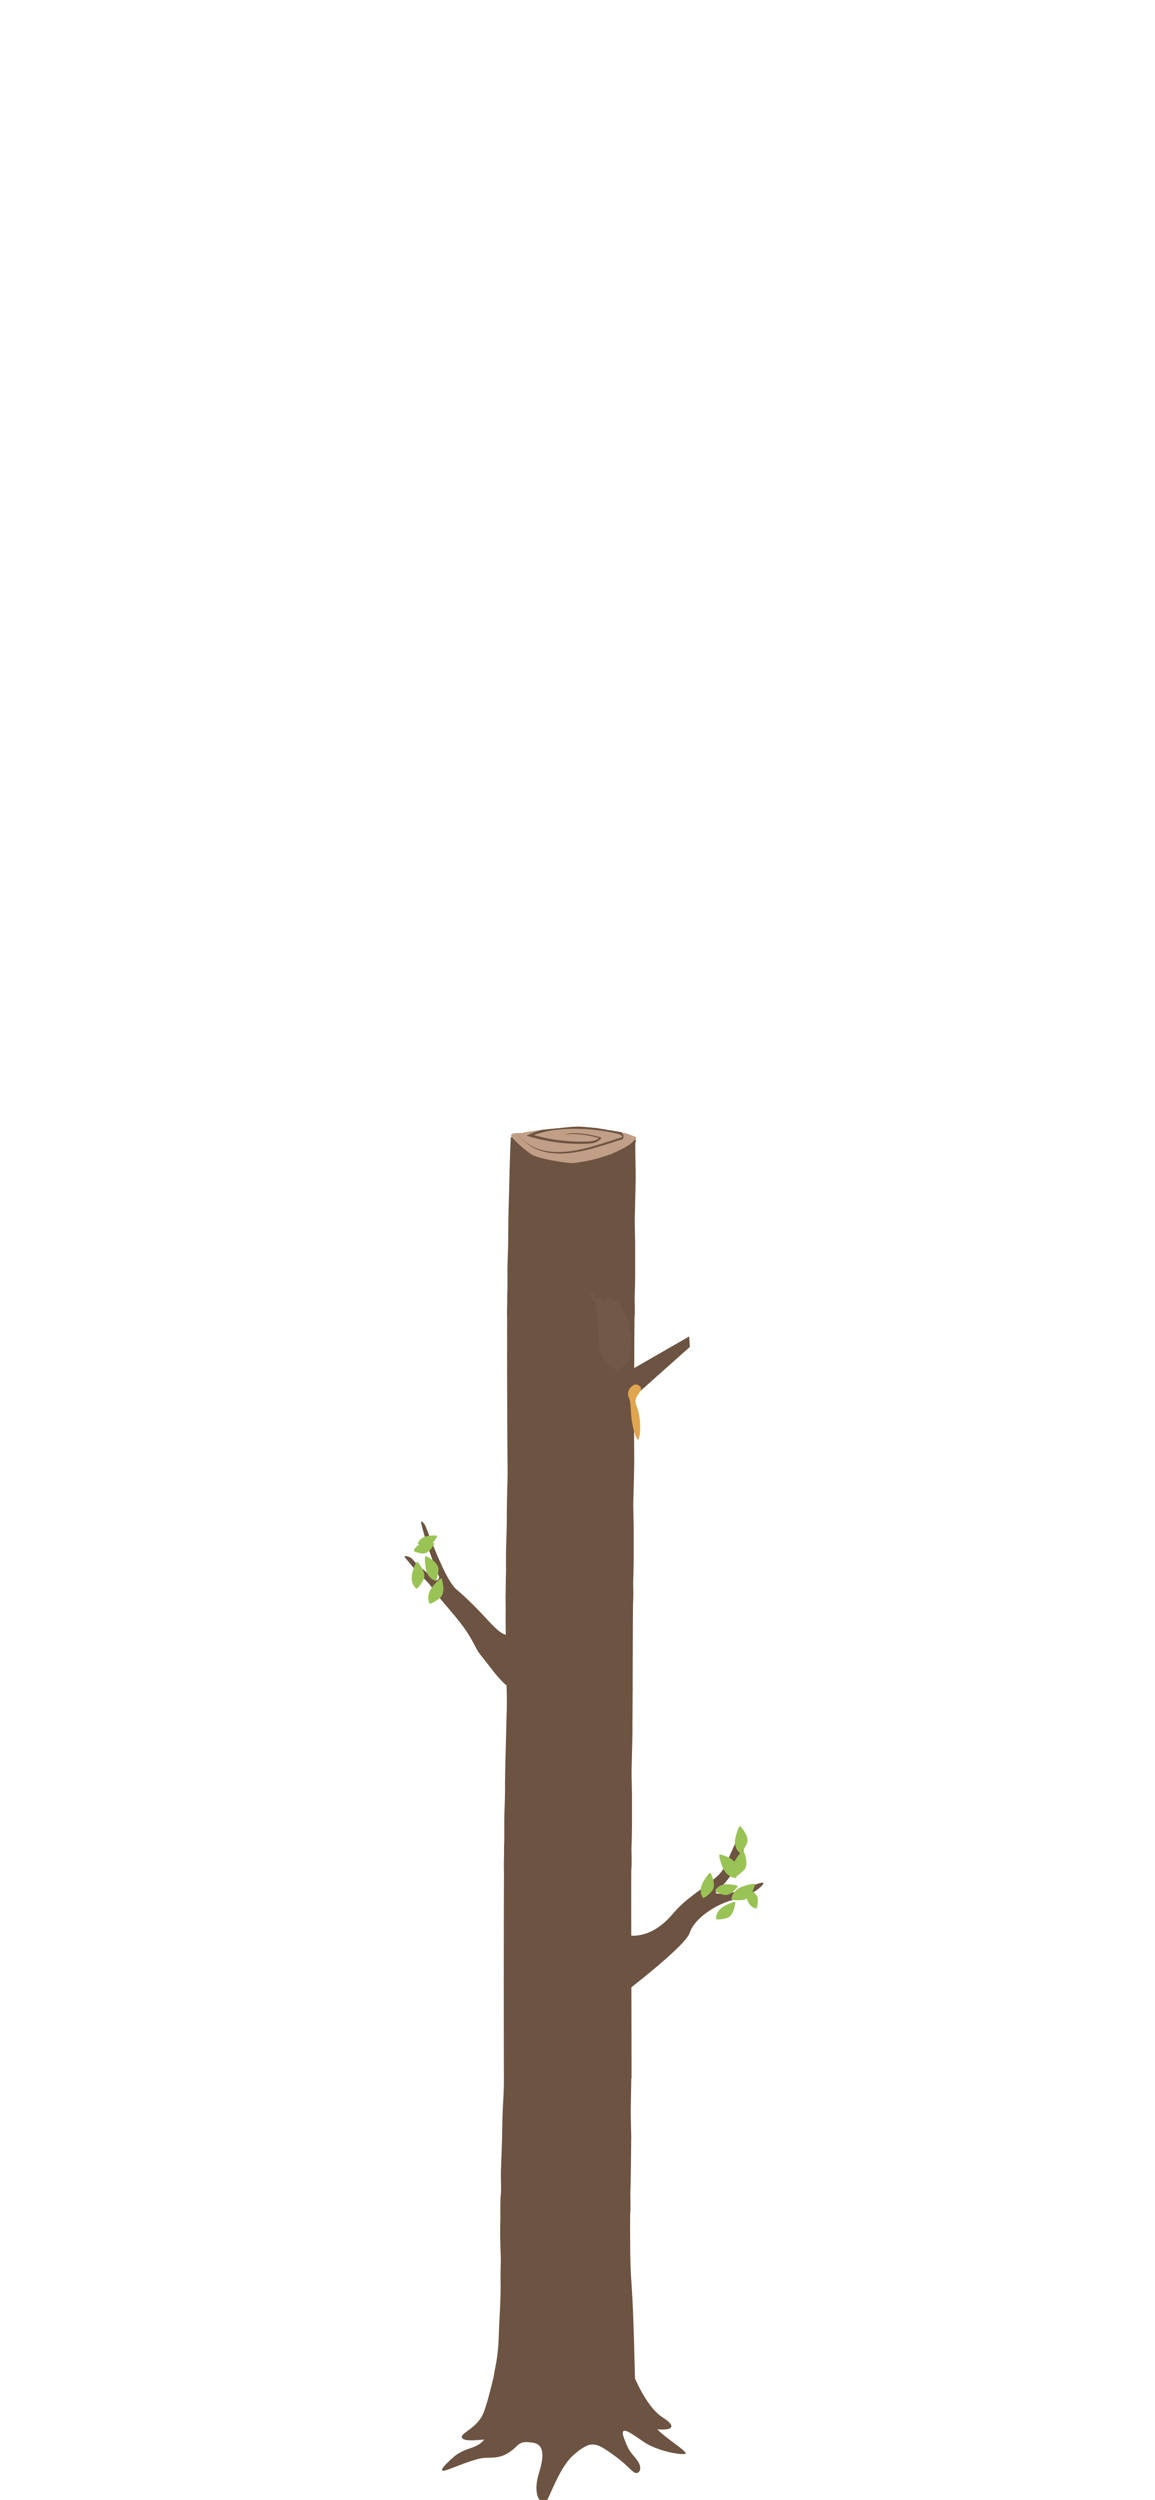 <?xml version="1.0" encoding="UTF-8"?><svg id="a" xmlns="http://www.w3.org/2000/svg" viewBox="0 0 428 926"><defs><style>.r{fill:#c19f87;}.s{fill:#e0a54f;}.t{fill:#9ac355;}.u{fill:#715847;}.v{fill:#6d5341;}</style></defs><g id="b"><g id="c"><g><path id="d" class="v" d="M234.64,879.45s4.65,11.97,10.82,15.91c7.12,4.55,1.15,4.88-2.26,4.4s-9.49-3.57-11.76-6.43-42.96,9.4-48.2,9.91c-5.24,.51-11.22,1.39-12.06-.3s5.71-3.39,8.02-9.28,4.2-16.71,5.51-18.83c2.65-4.29,49.94,4.62,49.94,4.62h-.01Z"/><path class="v" d="M243.71,899.89c-2.26-2.76-4.43-4.95-6.57-6.93-.53-.49-.94-1.13-1.27-1.86-.15-2.11-.33-4.15-.33-4.15l-.02-.24c-.43-8.81-.52-26.38-1.46-40.12-.42-6.17-.49-7.23-.6-19.93-3.12,3.75-7.64,3.8-11.44,5.4-7.82,3.28-14.13,4.1-22.02,1.68-4.85-1.51-11.02-1.97-14.61-8.12,.54,9.46-.03,13.37,.11,20.21,.08,3.25-.16,8.65-.35,11.89-.5,8.83-.11,12.19-1.86,20.46-.41,2.23-.72,4.52-.92,6.85-.26,1.97-.42,3.98-.5,6-.22,1.87-.44,4.18-.61,6.73-.41,6.41-3.56,7.96-7.47,9.26-3.92,1.29-5.72,3.11-5.72,3.11,0,0-7.83,6.61-2.3,4.71,2.67-.92,10.63-4.36,13.9-4.43,3.27-.07,5.99,.11,9.49-2.37s2.8-4.08,8.4-3.23c3.38,.52,4.55,3.61,2.2,11.06-2.13,6.74-.53,11.55,2.42,10.87,1.06-.24,4.8-12.49,10.21-17.25,1.59-1.4,2.1-1.95,4.5-3.28,3.25-1.79,5.68-.35,11,3.53,4.13,3.02,5.21,4.67,6.96,5.95s3.57-1.1,1.42-4.15c-2.14-3.05-2.92-2.61-5.02-8.37s3.27-1.31,7.67,1.57c4.66,3.05,12.82,4.62,14.93,4.2,1.84-.37-7.9-6.27-10.16-9.04h.02Z"/><g id="e"><path class="r" d="M223.42,832.78c-4.78,1.68-9.62,2.75-14.47,3.22-2.16,0-13.46-1.62-15.97-3.36-3.3-2.25-7.62-6.05-7.62-6.91-.06-1.22,3.05-.73,4.47-.98,5.85-1.04,9.07-1.29,13.34-1.68,7.22-.65,6.87-.95,15.03,0,1.08,.14,10.44,1.51,11.54,1.92,2.79,1.02,3.8,1.2,3.76,1.58,0,.09,.03,.15-.06,.26-2.27,3.02-7.31,4.73-10.03,6.05"/><path class="v" d="M210.9,822.5c-2.07,0-3.75,.24-7.72,.6-2.1,.2-3.96,.35-6,.59-1.53,.42-3.07,.95-4.58,1.6l-1.31,.54c6.57,1.97,13.21,2.98,19.86,3.02h1.92c2.42-.17,5.03,.26,7.16-2.28-3.46-1.04-6.96-1.6-10.47-1.66-1.3,0-2.6,.09-3.86,.32h-.31v-.02l3.9,.85-3.48-.85h2.08c3.72-.04,7.44,.46,11.12,1.51-1.9,1.51-4.12,1.16-6.17,1.3h-1.05c-1.92,0-3.85-.09-5.77-.26-4.07-.35-8.14-1.07-12.17-2.16,2.73-.94,5.49-1.57,8.27-1.9,2.56-.29,5.14-.42,7.72-.42,5.56,0,11.11,.64,16.63,1.9,.24,.09,1.96,.67,1.33,1.22-6.94,2.04-16.04,5.49-24.52,5.49-6.01,0-11.7-1.72-16.09-6.88,4.61,5.59,10.54,7.44,16.77,7.44,8.29,0,17.11-3.27,24-5.28,.08-.04,.16-.1,.22-.2,.07-.09,.12-.21,.16-.34,.04-.13,.07-.28,.07-.43s0-.31-.03-.45c-.13-.36-.3-.66-.5-.88-.2-.22-.43-.35-.66-.38-3.19-.57-8.46-1.35-9.25-1.51-3.67-.33-5.64-.5-7.29-.5l.02,.02Z"/></g></g></g><g id="f"><g><path class="v" d="M233.51,835.33c.08-4.62-.08-9.53,0-14.85,.02-.96,.23-1.34,.06-8.05,.17-4.06,.2-8.41,.2-8.41l.14-12.29c-.24-12.05-.26-6.32,0-20.02,.11-6.19,0-5.29-.11-18-3.12,3.75-4.73,4.35-8.53,5.95-7.82,3.28-14.13,4.1-22.02,1.68-4.85-1.51-11.98-2.29-15.57-8.45-.37,7.8-.81,13.4-.99,20.24-.1,4.06-.44,8.08-.5,11.31-.18,10.07-.12,7.04-.58,20.13-.08,2.29,.2,5.74,0,8.07-.26,1.97-.13,3.57-.21,5.6,.08,5.51-.03,3.57-.05,6.12-.06,7.05,.2,9.69,.31,14.78"/><g id="g"><path class="v" d="M224.76,760.71c-4.78,1.68-8.62,2.17-13.48,2.64-2.16,0-13.9-1.41-16.42-3.14-3.3-2.25-7.17-6.26-7.17-7.12-.06-1.22,3.05-.73,4.47-.98,5.85-1.04,9.07-1.29,13.34-1.68,7.22-.65,6.87-.95,15.03,0,1.08,.14,10.44,1.51,11.54,1.92,3.43,1.25,1.06,3.99,.37,4.67-2.27,3.02-3.98,1.9-6.7,3.22"/><path class="v" d="M213.24,749.85c-2.07,0-3.75,.24-7.72,.6-2.1,.2-3.96,.35-6,.59-1.53,.42-3.07,.95-4.58,1.6l-1.31,.54c6.57,1.97,13.21,2.98,19.86,3.02h1.92c2.42-.17,5.03,.26,7.16-2.28-3.46-1.04-6.96-1.6-10.47-1.66-1.3,0-2.6,.09-3.86,.32h-.31v-.02l3.9,.85-3.48-.85h2.08c3.72-.04,7.44,.46,11.12,1.51-1.9,1.51-4.12,1.16-6.17,1.3h-1.05c-1.92,0-3.85-.09-5.77-.26-4.07-.35-8.14-1.07-12.17-2.16,2.73-.94,5.49-1.57,8.27-1.9,2.56-.29,5.14-.42,7.72-.42,5.56,0,11.11,.64,16.63,1.9,.24,.09,1.96,.67,1.33,1.22-6.94,2.04-16.04,5.49-24.52,5.49-6.01,0-11.7-1.72-16.09-6.88,4.61,5.59,10.54,7.44,16.77,7.44,8.29,0,17.11-3.27,24-5.28,.08-.04,.16-.1,.22-.2,.07-.09,.12-.21,.16-.34,.04-.13,.07-.28,.07-.43s0-.31-.03-.45c-.13-.36-.3-.66-.5-.88-.2-.22-.43-.35-.66-.38-3.19-.57-8.46-1.35-9.25-1.51-3.67-.33-5.64-.5-7.29-.5l.02,.02Z"/></g></g><g id="h"><path class="r" d="M224.35,759.7c-4.6,1.68-9.25,2.75-13.93,3.22-2.08,0-12.95-1.62-15.37-3.36-3.17-2.25-7.33-6.05-7.33-6.91-.06-1.22,2.94-.73,4.3-.98,5.63-1.04,8.73-1.29,12.84-1.68,6.95-.65,6.62-.95,14.46,0,1.04,.14,10.04,1.51,11.11,1.92,2.68,1.02,3.65,1.2,3.62,1.58,0,.09,.03,.15-.06,.26-2.18,3.02-7.04,4.73-9.65,6.05"/><path class="v" d="M212.3,749.42c-1.99,0-3.61,.24-7.43,.6-2.02,.2-3.81,.35-5.78,.59-1.48,.42-2.95,.95-4.41,1.6l-1.26,.54c6.32,1.97,12.71,2.98,19.12,3.02h1.85c2.32-.17,4.84,.26,6.89-2.28-3.33-1.04-6.7-1.6-10.07-1.66-1.25,0-2.5,.09-3.71,.32h-.3v-.02l3.75,.85-3.35-.85h2c3.58-.04,7.16,.46,10.7,1.51-1.82,1.51-3.97,1.16-5.93,1.3h-1.01c-1.85,0-3.7-.09-5.55-.26-3.92-.35-7.83-1.07-11.71-2.16,2.63-.94,5.29-1.57,7.96-1.9,2.47-.29,4.95-.42,7.43-.42,5.35,0,10.69,.64,16,1.9,.23,.09,1.89,.67,1.28,1.22-6.68,2.04-15.44,5.49-23.6,5.49-5.78,0-11.26-1.72-15.48-6.88,4.43,5.59,10.15,7.44,16.14,7.44,7.98,0,16.47-3.27,23.1-5.28,.08-.04,.15-.1,.21-.2,.06-.09,.12-.21,.16-.34,.04-.13,.06-.28,.07-.43,0-.15,0-.31-.03-.45-.12-.36-.29-.66-.48-.88-.19-.22-.41-.35-.64-.38-3.07-.57-8.14-1.35-8.9-1.51-3.53-.33-5.43-.5-7.01-.5v.02Z"/></g></g><g id="i"><g><path class="v" d="M234,769.91c.08-4.62-.17-71.59-.07-76.91,.02-.96,.23-1.34,.06-8.05,.17-4.06,.2-8.41,.2-8.41v-12.05c-.25-12.05-.2-4.34,.13-20.26,.13-6.19,0-5.29-.11-18-3.12,3.75-4.73,4.35-8.53,5.95-7.82,3.28-14.13,4.1-22.02,1.68-4.85-1.51-11.98-2.29-15.57-8.45-.37,7.8-.43,12.67-.61,19.51-.1,4.06-.2,6.74-.26,9.96-.18,10.07,.11,4.89-.34,17.97-.08,2.29,.09,7.44-.09,10.97-.05,3.99,0,4.13-.09,6.15,.08,5.51,.05,4.64,.03,7.2-.06,7.05-.09,70.29,.02,75.38"/><g id="j"><path class="v" d="M225.3,633.25c-4.78,1.68-8.62,2.17-13.48,2.64-2.16,0-13.9-1.41-16.42-3.14-3.3-2.25-7.17-6.26-7.17-7.12-.06-1.22,3.05-.73,4.47-.98,5.85-1.04,9.07-1.29,13.34-1.68,7.22-.65,6.87-.95,15.03,0,1.08,.14,10.44,1.51,11.54,1.92,.86,.31,1.25,.37,1.47,.84,.58,1.23-.58,3.33-1.1,3.84-2.27,3.02-3.98,1.9-6.7,3.22"/><path class="v" d="M213.78,622.39c-2.07,0-3.75,.24-7.72,.6-2.1,.2-3.96,.35-6,.59-1.53,.42-3.07,.95-4.58,1.6l-1.31,.54c6.57,1.97,13.21,2.98,19.86,3.02h1.92c2.42-.17,5.03,.26,7.16-2.28-3.46-1.04-6.96-1.6-10.47-1.66-1.3,0-2.6,.09-3.86,.32h-.31v-.02l3.9,.85-3.48-.85h2.08c3.72-.04,7.44,.46,11.12,1.51-1.9,1.51-4.12,1.16-6.17,1.3h-1.05c-1.92,0-3.85-.09-5.77-.26-4.07-.35-8.14-1.07-12.17-2.16,2.73-.94,5.49-1.57,8.27-1.9,2.56-.29,5.14-.42,7.72-.42,5.56,0,11.11,.64,16.63,1.9,.24,.09,1.96,.67,1.33,1.22-6.94,2.04-16.04,5.49-24.52,5.49-6.01,0-11.7-1.72-16.09-6.88,4.61,5.59,10.54,7.44,16.77,7.44,8.29,0,17.11-3.27,24-5.28,.08-.04,.16-.1,.22-.2,.07-.09,.12-.21,.16-.34,.04-.13,.07-.28,.07-.43s0-.31-.03-.45c-.13-.36-.3-.66-.5-.88-.2-.22-.43-.35-.66-.38-3.19-.57-8.46-1.35-9.25-1.51-3.67-.33-5.64-.5-7.29-.5l.02,.02Z"/></g></g><path class="v" d="M230.97,716.5s9,3.49,18.35-7.61c4.33-5.14,9.37-8.13,12.78-10.91,3.95-3.22,5-3.69,6.79-7.36,3.85-7.92,6.63-17.01,6.87-7.77,.21,8.12-10.66,18.4-10.66,18.4,0,0,3.25,.97,9.25-1.11,5.59-1.94,6.88-2.78,8.26-2.78s-2.75,4.43-9.98,6.1-15.34,7.13-17.01,12.41c-1.67,5.28-26.76,24.19-26.76,24.19l2.11-23.56h0Z"/><g><path class="t" d="M265.35,710.89s-.45-3.11,3.33-5.03,3.82-1.24,3.82-1.24c0,0-.35,5.11-3.23,5.88s-3.91,.38-3.91,.38h0Z"/><path class="t" d="M280.27,706.97s-2.77-.32-3.56-4-.2-3.56-.2-3.56c0,0,4.31,1.46,4.32,4.11s-.56,3.45-.56,3.45Z"/><path class="t" d="M271.04,703.51s.04-3.42,4.43-4.84,4.31-.69,4.31-.69c0,0-1.23,5.43-4.47,5.78s-4.27-.25-4.27-.25Z"/><path class="t" d="M264.97,700.38s1.06-2.63,4.88-2.42,3.54,.76,3.54,.76c0,0-2.58,3.83-5.19,3.13s-3.23-1.47-3.23-1.47h0Z"/><path class="t" d="M272.18,695.22s-2.07-2.66,.43-6.46,2.9-3.18,2.9-3.18c0,0,2.39,4.94,.11,7.2-2.28,2.26-3.44,2.44-3.44,2.44h0Z"/><path class="t" d="M274.25,686.42s-2.76-1.82-1.63-6.13,1.69-3.87,1.69-3.87c0,0,3.78,3.84,2.37,6.65s-2.43,3.35-2.43,3.35Z"/><path class="t" d="M272.8,695.64s-3.52,.11-5.18-4.35-.9-4.41-.9-4.41c0,0,5.65,1.03,6.15,4.35s-.07,4.41-.07,4.41Z"/><path class="t" d="M260.55,703.06s-2.09-2.45,.13-6.19,2.63-3.17,2.63-3.17c0,0,2.5,4.62,.42,6.88s-3.18,2.48-3.18,2.48h0Z"/></g><g id="k"><path class="r" d="M224.84,631.84c-4.6,1.68-9.25,2.75-13.93,3.22-2.08,0-12.95-1.62-15.37-3.36-3.17-2.25-7.33-6.05-7.33-6.91-.06-1.22,2.94-.73,4.3-.98,5.63-1.04,8.73-1.29,12.84-1.68,6.95-.65,6.62-.95,14.46,0,1.04,.14,10.04,1.51,11.11,1.92,2.68,1.02,3.65,1.2,3.62,1.58,0,.09,.03,.15-.06,.26-2.18,3.02-7.04,4.73-9.65,6.05"/><path class="v" d="M212.79,621.56c-1.99,0-3.61,.24-7.43,.6-2.02,.2-3.81,.35-5.78,.59-1.48,.42-2.95,.95-4.41,1.6l-1.26,.54c6.32,1.97,12.71,2.98,19.12,3.02h1.85c2.32-.17,4.84,.26,6.89-2.28-3.33-1.04-6.7-1.6-10.07-1.66-1.25,0-2.5,.09-3.71,.32h-.3v-.02l3.75,.85-3.35-.85h2c3.58-.04,7.16,.46,10.7,1.51-1.82,1.51-3.97,1.16-5.93,1.3h-1.01c-1.85,0-3.7-.09-5.55-.26-3.92-.35-7.83-1.07-11.71-2.16,2.63-.94,5.29-1.57,7.96-1.9,2.47-.29,4.95-.42,7.43-.42,5.35,0,10.69,.64,16,1.9,.23,.09,1.89,.67,1.28,1.22-6.68,2.04-15.44,5.49-23.6,5.49-5.78,0-11.26-1.72-15.48-6.88,4.43,5.59,10.15,7.44,16.14,7.44,7.98,0,16.47-3.27,23.1-5.28,.08-.04,.15-.1,.21-.2,.06-.09,.12-.21,.16-.34,.04-.13,.06-.28,.07-.43,0-.15,0-.31-.03-.45-.12-.36-.29-.66-.48-.88-.19-.22-.41-.35-.64-.38-3.07-.57-8.14-1.35-8.9-1.51-3.53-.33-5.43-.5-7.01-.5v.02Z"/></g></g><g id="l"><g><path class="v" d="M234.37,636.96c.08-4.62,.11-37.63,.2-42.95,.02-.96,.23-1.34,.06-8.05,.17-4.06,.2-8.41,.2-8.41v-12.05c-.25-12.05-.2-4.34,.13-20.26,.13-6.19,0-5.29-.11-18-3.12,3.75-4.73,4.35-8.53,5.95-7.82,3.28-14.13,4.1-22.02,1.68-4.85-1.51-11.98-2.29-15.57-8.45-.37,7.8-.43,12.67-.61,19.51-.1,4.06-.2,6.74-.26,9.96-.18,10.07,.11,4.89-.34,17.97-.08,2.29,.09,7.44-.09,10.97-.05,3.99,0,4.13-.09,6.15,.08,5.51,.05,4.64,.03,7.2-.06,7.05,.48,33.16,.59,38.24"/><g id="m"><path class="v" d="M225.95,534.26c-4.78,1.68-8.62,2.17-13.48,2.64-2.16,0-13.9-1.41-16.42-3.14-3.3-2.25-7.17-6.26-7.17-7.12-.06-1.22,3.05-.73,4.47-.98,5.85-1.04,9.07-1.29,13.34-1.68,7.22-.65,6.87-.95,15.03,0,1.08,.14,10.44,1.51,11.54,1.92,3.43,1.25,1.06,3.99,.37,4.67-2.27,3.02-3.98,1.9-6.7,3.22"/><path class="v" d="M214.42,523.4c-2.07,0-3.75,.24-7.72,.6-2.1,.2-3.96,.35-6,.59-1.53,.42-3.07,.95-4.58,1.6l-1.31,.54c6.57,1.97,13.21,2.98,19.86,3.02h1.92c2.42-.17,5.03,.26,7.16-2.28-3.46-1.04-6.96-1.6-10.47-1.66-1.3,0-2.6,.09-3.86,.32h-.31v-.02l3.9,.85-3.48-.85h2.08c3.72-.04,7.44,.46,11.12,1.51-1.9,1.51-4.12,1.16-6.17,1.3h-1.05c-1.92,0-3.85-.09-5.77-.26-4.07-.35-8.14-1.07-12.17-2.16,2.73-.94,5.49-1.57,8.27-1.9,2.56-.29,5.14-.42,7.72-.42,5.56,0,11.11,.64,16.63,1.9,.24,.09,1.96,.67,1.33,1.22-6.94,2.04-16.04,5.49-24.52,5.49-6.01,0-11.7-1.72-16.09-6.88,4.61,5.59,10.54,7.44,16.77,7.44,8.29,0,17.11-3.27,24-5.28,.08-.04,.16-.1,.22-.2,.07-.09,.12-.21,.16-.34,.04-.13,.07-.28,.07-.43s0-.31-.03-.45c-.13-.36-.3-.66-.5-.88-.2-.22-.43-.35-.66-.38-3.19-.57-8.46-1.35-9.25-1.51-3.67-.33-5.64-.5-7.29-.5l.02,.02Z"/></g></g><path class="v" d="M182.33,618.42c-.1-.14-4.99-6.34-5.08-6.49-3.27-5.91-3.64-7.54-11.18-16.29-8.28-9.61-3.57-5.81-12.35-14.32-.04-.04-1.28-1.56-1.31-1.6l-2.27-2.71c-.85-1.09,1.48-.61,2.5,.32,.28,.26,1.07,1.22,1.37,1.52,1.77,1.77,4.56,3.78,6.76,6.14,.86,.92,2.34-.04,1.86-1.2-1.91-4.54-4.4-11.08-6.17-18.01-.03-.13-.36-1.51-.39-1.63-.35-1.37,1.2,0,1.7,1.31,3.05,7.93,7.84,20.28,11.27,23.18,14.39,12.22,15.85,20.09,23.62,16.15,4.83-2.45-.41,16.91-.7,18.27-.02,.11,4.16,4.57,4.11,4.67-.5,.92-6.1,.81-13.73-9.3h0Z"/><g><path class="t" d="M159.22,594.04s-1.78-2.91,1.16-6.44,3.27-2.87,3.27-2.87c0,0,1.85,5.24-.7,7.25s-3.74,2.06-3.74,2.06h0Z"/><path class="t" d="M154.35,588.49s-2.72-1.89-1.48-6.17c1.23-4.29,1.79-3.83,1.79-3.83,0,0,3.69,3.93,2.21,6.71s-2.51,3.29-2.51,3.29h-.01Z"/><path class="t" d="M161.51,585.56s-3.22-.63-3.81-5.01,.09-4.18,.09-4.18c0,0,4.91,2.1,4.68,5.21s-.97,3.98-.97,3.98h.01Z"/><path class="t" d="M153.31,574.48s.64-2.61,4.24-2.92,3.42,.24,3.42,.24c0,0-1.9,3.94-4.44,3.63s-3.22-.95-3.22-.95Z"/><path class="t" d="M154.79,571.87s.51-2.51,3.94-2.95,3.27,.09,3.27,.09c0,0-1.66,3.83-4.1,3.63s-3.11-.78-3.11-.78h0Z"/></g><g id="n"><path class="r" d="M225.48,532.85c-4.6,1.68-9.25,2.75-13.93,3.22-2.08,0-12.95-1.62-15.37-3.36-3.17-2.25-7.33-6.05-7.33-6.91-.06-1.22,2.94-.73,4.3-.98,5.63-1.04,8.73-1.29,12.84-1.68,6.95-.65,6.62-.95,14.46,0,1.04,.14,10.04,1.51,11.11,1.92,2.68,1.02,3.65,1.2,3.62,1.58,0,.09,.03,.15-.06,.26-2.18,3.02-7.04,4.73-9.65,6.05"/><path class="v" d="M213.43,522.57c-1.99,0-3.61,.24-7.43,.6-2.02,.2-3.81,.35-5.78,.59-1.48,.42-2.95,.95-4.41,1.6l-1.26,.54c6.32,1.97,12.71,2.98,19.12,3.02h1.85c2.32-.17,4.84,.26,6.89-2.28-3.33-1.04-6.7-1.6-10.07-1.66-1.25,0-2.5,.09-3.71,.32h-.3v-.02l3.75,.85-3.35-.85h2c3.58-.04,7.16,.46,10.7,1.51-1.82,1.51-3.97,1.16-5.93,1.3h-1.01c-1.85,0-3.7-.09-5.55-.26-3.92-.35-7.83-1.07-11.71-2.16,2.63-.94,5.29-1.57,7.96-1.9,2.47-.29,4.95-.42,7.43-.42,5.35,0,10.69,.64,16,1.9,.23,.09,1.89,.67,1.28,1.22-6.68,2.04-15.44,5.49-23.6,5.49-5.78,0-11.26-1.72-15.48-6.88,4.43,5.59,10.15,7.44,16.14,7.44,7.98,0,16.47-3.27,23.1-5.28,.08-.04,.15-.1,.21-.2,.06-.09,.12-.21,.16-.34,.04-.13,.06-.28,.07-.43,0-.15,0-.31-.03-.45-.12-.36-.29-.66-.48-.88-.19-.22-.41-.35-.64-.38-3.07-.57-8.14-1.35-8.9-1.51-3.53-.33-5.43-.5-7.01-.5v.02Z"/></g></g><g id="o"><g><path class="v" d="M234.92,541.09c.08-4.62,.1-46.99,.19-52.31,.02-.96,.23-1.34,.06-8.05,.17-4.06,.2-8.41,.2-8.41v-12.05c-.25-12.05-.2-4.34,.13-20.26,.13-6.19,0-5.29-.11-18-3.12,3.75-4.73,4.35-8.53,5.95-7.82,3.28-14.13,4.1-22.02,1.68-4.85-1.51-11.98-2.29-15.57-8.45-.37,7.8-.43,12.67-.61,19.51-.1,4.06-.2,6.74-.26,9.96-.18,10.07,.11,4.89-.34,17.97-.08,2.29,.09,7.44-.09,10.97-.05,3.99,0,4.13-.09,6.15,.08,5.51,.05,4.64,.03,7.2-.06,7.05,.1,49.21,.21,54.3"/><g id="p"><path class="v" d="M226.49,429.03c-4.78,1.68-8.62,2.17-13.48,2.64-2.16,0-13.9-1.41-16.42-3.14-3.3-2.25-7.17-6.26-7.17-7.12-.06-1.22,3.05-.73,4.47-.98,5.85-1.04,9.07-1.29,13.34-1.68,7.22-.65,6.87-.95,15.03,0,1.08,.14,10.44,1.51,11.54,1.92,3.43,1.25,1.06,3.99,.37,4.67-2.27,3.02-3.98,1.9-6.7,3.22"/><path class="v" d="M214.96,418.17c-2.07,0-3.75,.24-7.72,.6-2.1,.2-3.96,.35-6,.59-1.53,.42-3.07,.95-4.58,1.6l-1.31,.54c6.57,1.97,13.21,2.98,19.86,3.02h1.92c2.42-.17,5.03,.26,7.16-2.28-3.46-1.04-6.96-1.6-10.47-1.66-1.3,0-2.6,.09-3.86,.32h-.31v-.02l3.9,.85-3.48-.85h2.08c3.72-.04,7.44,.46,11.12,1.51-1.9,1.51-4.12,1.16-6.17,1.3h-1.05c-1.92,0-3.85-.09-5.77-.26-4.07-.35-8.14-1.07-12.17-2.16,2.73-.94,5.49-1.57,8.27-1.9,2.56-.29,5.14-.42,7.72-.42,5.56,0,11.11,.64,16.63,1.9,.24,.09,1.96,.67,1.33,1.22-6.94,2.04-16.04,5.49-24.52,5.49-6.01,0-11.7-1.72-16.09-6.88,4.61,5.59,10.54,7.44,16.77,7.44,8.29,0,17.11-3.27,24-5.28,.08-.04,.16-.1,.22-.2,.07-.09,.12-.21,.16-.34,.04-.13,.07-.28,.07-.43s0-.31-.03-.45c-.13-.36-.3-.66-.5-.88s-.43-.35-.66-.38c-3.19-.57-8.46-1.35-9.25-1.51-3.67-.33-5.64-.5-7.29-.5l.02,.02Z"/></g></g><polygon class="v" points="233.94 507.36 255.4 495.02 255.63 498.92 233 519.07 225.68 515.62 233.94 507.36"/><path class="s" d="M236.95,513.35c-2.1-1.89-5.14,1.85-4.02,4.09,1.12,2.25,.51,5.29,1.32,9.6,.81,4.32,2.03,7.18,2.47,5.9,.68-1.99,.9-7.95-.87-12.27-1.63-3.98,3.37-5.29,1.1-7.33h0Z"/><path class="u" d="M219.16,478.45c.48-.44,1.14,.18,1.14,1.07s-.04,2.14,.55,1.66,1.59-.52,1.59-.3-.11,.18,.3,.22,.63,.15,1,.48,.04,.66,.37,.33,.7-1.44,1.07-1.18,.07,.22,.37,0,.04-.85,.33-.7,.3-.04,.48-.15-.59,.77,.26,1.29,2.29,.85,2.95,1.88,.77,2.03,1.44,2.32,.92-.11,.81,.55-.33,1.51,.15,1.59,.81,.22,.48,.52-.92-.07-.33,.3,.74-.33,.59,.37,0,1.44,.26,1.55,.18,0,.15,.55,.04-.81-.04,.55,.09,2.04,.4,2.29,.6,1.36,.5,2.06-.35,.9-.1,1.46,.05,2.66-.05,2.97-.9,1.51-.45,1.66,.15,1.01-.2,1.16,.2,1.21-.15,1.41-1.21,.2-1.06,.6,.6,.4-.25,.65-.8-.3-.85,.25,1.06,.4-.05,.55-1.66,.45-1.56,.96-.55,.4-.9,.05-.85-.9-.85-.4-.65,.35-.7-.25,.45-.5-.05-.6-.7,0-.65-.4,.8-.4,.05-.4-.9,.35-1.81-1.21-1.31-2.97-1.61-2.97-.85-.65-.4-.7,.25-.1-.05-.7-.35-1.46-.25-1.66,.2,0,0-.7-.3-.9-.15-1.06,0-.7-.15-1.16-.3-.9-.15-1.01,.08,0,.1-.4c.05-1.16,.1-1.36-.05-1.56s-.6-1.36-.2-1.76,.75-.25,.1-1.06-.7-.8-.4-1.31,.65-1.46,.1-1.76-1.21-.9-.75-1.06,.6-1.06,.2-1.16-.05-.45,.05-.6,.5,.35-.15-.9-1.86-2.46-1.81-3.17,.43-1.02,.43-1.02h-.05Z"/><g id="q"><path class="r" d="M226.02,427.62c-4.6,1.68-9.25,2.75-13.93,3.22-2.08,0-12.95-1.62-15.37-3.36-3.17-2.25-7.33-6.05-7.33-6.91-.06-1.22,2.94-.73,4.3-.98,5.63-1.04,8.73-1.29,12.84-1.68,6.95-.65,6.62-.95,14.46,0,1.04,.14,10.04,1.51,11.11,1.92,2.68,1.02,3.65,1.2,3.62,1.58,0,.09,.03,.15-.06,.26-2.18,3.02-7.04,4.73-9.65,6.05"/><path class="v" d="M213.97,417.34c-1.99,0-3.61,.24-7.43,.6-2.02,.2-3.81,.35-5.78,.59-1.48,.42-2.95,.95-4.41,1.6l-1.26,.54c6.32,1.97,12.71,2.98,19.12,3.02h1.85c2.32-.17,4.84,.26,6.89-2.28-3.33-1.04-6.7-1.6-10.07-1.66-1.25,0-2.5,.09-3.71,.32h-.3v-.02l3.75,.85-3.35-.85h2c3.58-.04,7.16,.46,10.7,1.51-1.82,1.51-3.97,1.16-5.93,1.3h-1.01c-1.85,0-3.7-.09-5.55-.26-3.92-.35-7.83-1.07-11.71-2.16,2.63-.94,5.29-1.57,7.96-1.9,2.47-.29,4.95-.42,7.43-.42,5.35,0,10.69,.64,16,1.9,.23,.09,1.89,.67,1.28,1.22-6.68,2.04-15.44,5.49-23.6,5.49-5.78,0-11.26-1.72-15.48-6.88,4.43,5.59,10.15,7.44,16.14,7.44,7.98,0,16.47-3.27,23.1-5.28,.08-.04,.15-.1,.21-.2,.06-.09,.12-.21,.16-.34,.04-.13,.06-.28,.07-.43,0-.15,0-.31-.03-.45-.12-.36-.29-.66-.48-.88s-.41-.35-.64-.38c-3.07-.57-8.14-1.35-8.9-1.51-3.53-.33-5.43-.5-7.01-.5v.02Z"/></g></g></g></svg>